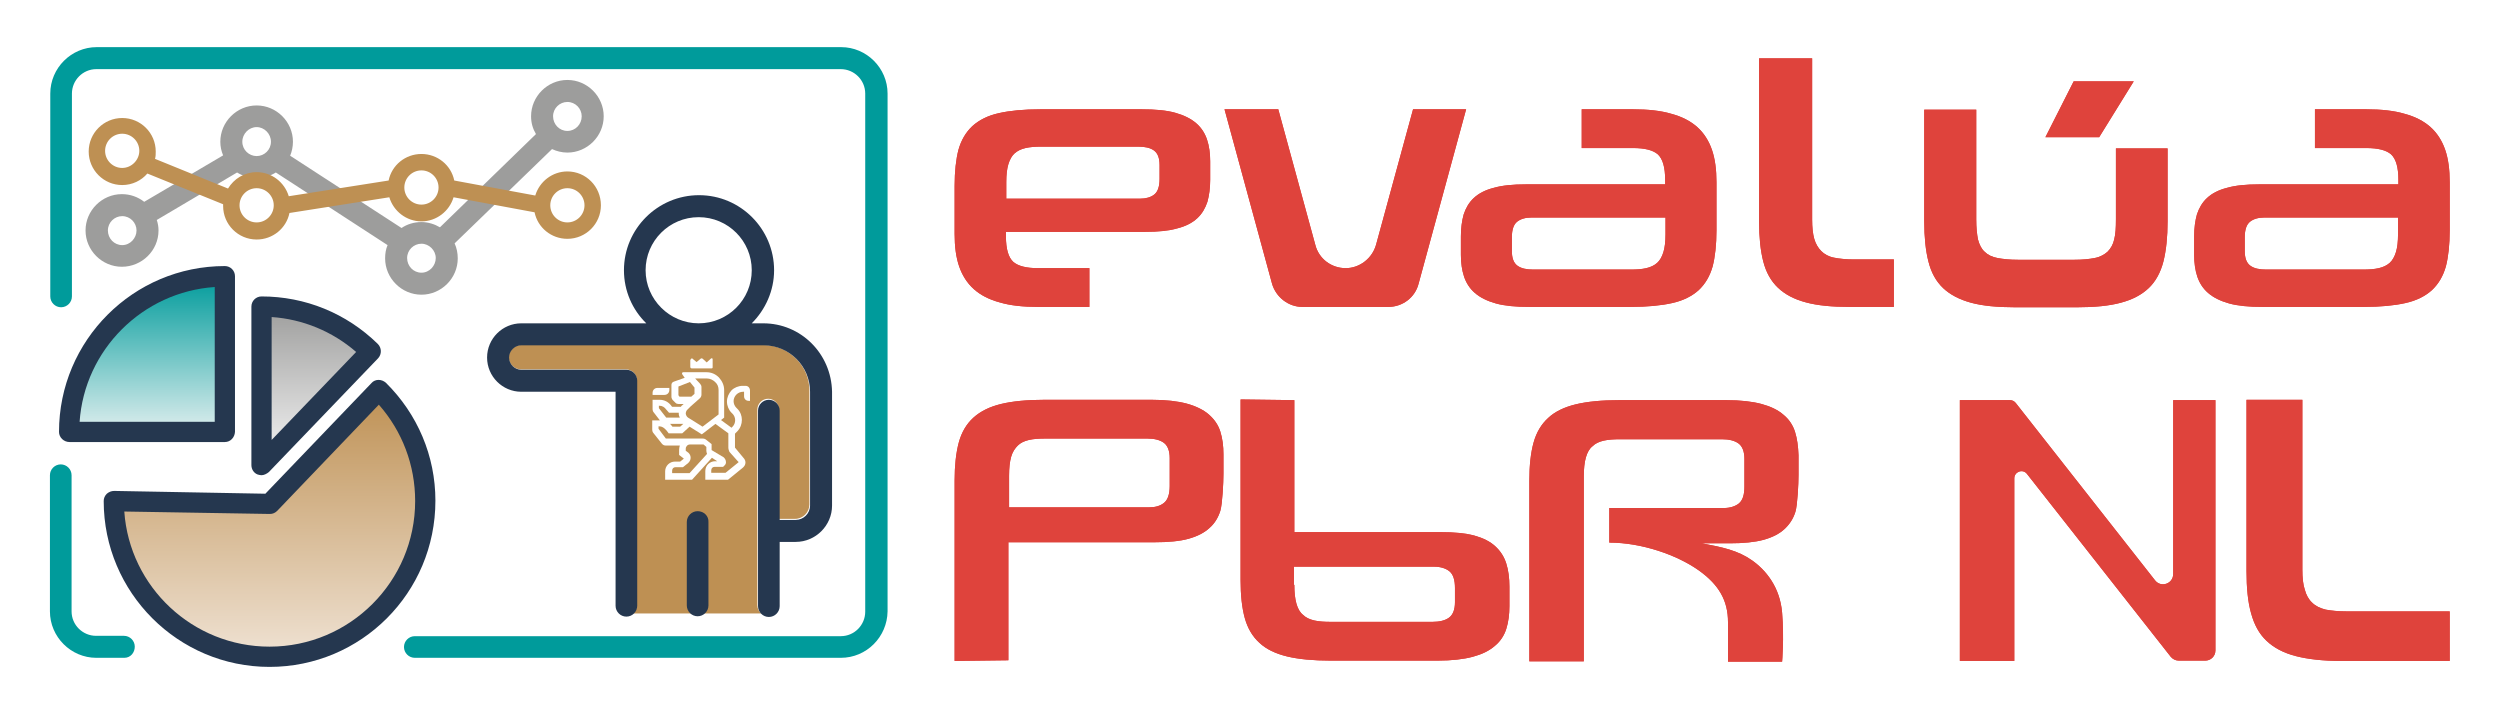 <?xml version="1.0" encoding="utf-8"?>
<!-- Generator: Adobe Illustrator 26.0.0, SVG Export Plug-In . SVG Version: 6.00 Build 0)  -->
<svg version="1.1" xmlns="http://www.w3.org/2000/svg" xmlns:xlink="http://www.w3.org/1999/xlink" x="0px" y="0px"
	 viewBox="0 0 716 204.6" style="enable-background:new 0 0 716 204.6;" xml:space="preserve">
<style type="text/css">
	.st0{fill:#DF433C;}
	.st1{fill:url(#SVGID_1_);}
	.st2{fill:#25374F;}
	.st3{fill:url(#SVGID_00000083059999503758334750000017988685981085222273_);}
	.st4{fill:url(#SVGID_00000060002826557617021230000000557614083459491005_);}
	.st5{fill:#009B9B;}
	.st6{fill:#9D9D9C;}
	.st7{fill:#BE9053;}
</style>
<g id="Capa_1">
</g>
<g id="Capa_2">
	<g>
		<g>
			<path class="st0" d="M370.7,114.6v37.8h41.9c3.9,0,7.1,0.3,9.7,1c2.5,0.7,4.5,1.7,6,3.1c1.5,1.4,2.5,3,3.1,4.9
				c0.6,1.9,0.9,4.1,0.9,6.6v5.6c0,2.4-0.3,4.6-0.9,6.5c-0.6,1.9-1.7,3.6-3.3,4.9c-1.6,1.4-3.7,2.4-6.3,3.1c-2.6,0.7-6,1.1-10.1,1.1
				h-30.6c-5,0-9.2-0.4-12.5-1.2c-3.3-0.8-6-2.1-7.9-3.9c-2-1.8-3.4-4.2-4.2-7.1c-0.8-2.9-1.2-6.5-1.2-10.9v-51.7L370.7,114.6z
				 M370.7,167.5c0,2.2,0.2,4,0.6,5.4c0.4,1.4,1,2.5,1.9,3.2c0.8,0.8,1.9,1.3,3.2,1.6c1.3,0.3,2.9,0.4,4.7,0.4h29.2
				c2,0,3.6-0.4,4.7-1.2c1.1-0.8,1.7-2.3,1.7-4.4v-4.1c0-2.3-0.5-3.9-1.6-4.8c-1-0.8-2.5-1.3-4.3-1.3h-40.2V167.5z"/>
			<path class="st0" d="M273.4,189.3v-51.7c0-4.3,0.4-7.9,1.2-10.9c0.8-2.9,2.2-5.3,4.2-7.1c2-1.8,4.6-3.1,7.9-3.9
				c3.3-0.8,7.5-1.2,12.5-1.2h30.6c4.1,0,7.5,0.4,10.1,1.1c2.6,0.7,4.8,1.8,6.3,3.1c1.6,1.4,2.7,3,3.3,4.9c0.6,1.9,0.9,4.1,0.9,6.5
				v5.6c0,2.5-0.3,8.6-0.9,10.6c-0.6,1.9-1.6,3.6-3.1,4.9c-1.5,1.4-3.5,2.4-6,3.1c-2.5,0.7-5.8,1-9.7,1h-41.9v33.8L273.4,189.3z
				 M288.9,145.3h40.2c1.8,0,3.2-0.4,4.3-1.3c1-0.8,1.6-2.4,1.6-4.8v-8c0-2.1-0.6-3.6-1.7-4.4c-1.1-0.8-2.7-1.2-4.7-1.2h-29.2
				c-1.8,0-3.4,0.1-4.7,0.4c-1.3,0.3-2.4,0.8-3.2,1.6c-0.8,0.8-1.5,1.8-1.9,3.2c-0.4,1.4-0.6,3.2-0.6,5.4V145.3z"/>
			<path class="st0" d="M701.6,175.1h-29.5c-2.4,0-4.4-0.2-6-0.5c-1.6-0.4-2.9-1-3.9-2c-1-0.9-1.7-2.2-2.1-3.7
				c-0.5-1.5-0.7-3.4-0.7-5.8v-48.6h-16v49.1c0,4.8,0.4,8.8,1.3,12c0.9,3.3,2.3,5.9,4.4,7.9c2.1,2,4.9,3.5,8.4,4.4
				c3.5,0.9,7.8,1.4,13.1,1.4h31V175.1z"/>
			<path class="st0" d="M514.1,123.7c-0.6-1.9-1.7-3.6-3.3-4.9c-1.6-1.4-3.7-2.4-6.3-3.1c-2.6-0.7-6-1.1-10.1-1.1h-30.6
				c-5,0-9.2,0.4-12.5,1.2c-3.3,0.8-6,2.1-7.9,3.9c-2,1.8-3.4,4.2-4.2,7.1c-0.8,2.9-1.2,6.5-1.2,10.9v51.7l15.6,0v-23.8h0v-20.1V142
				v-5.6c0-2.2,0.2-4,0.6-5.4c0.4-1.4,1-2.5,1.9-3.2c0.8-0.8,1.9-1.3,3.2-1.6c1.3-0.3,2.9-0.4,4.7-0.4h29.2c2,0,3.6,0.4,4.7,1.2
				c1.1,0.8,1.7,2.3,1.7,4.4v8c0,2.3-0.5,3.9-1.6,4.8c-1,0.8-2.5,1.3-4.3,1.3h-32.8v9.9c9.4,0,19.4,3.6,25.4,7.8s8.6,8.8,8.6,15
				v11.3h15.5c0,0,0.6-6.8,0-14c-0.6-7.2-4.5-12.1-8.6-15c-4.1-2.9-8.6-3.8-14.4-4.9h8c3.9,0,7.1-0.3,9.7-1c2.5-0.7,4.5-1.7,6-3.1
				c1.5-1.4,2.5-3,3.1-4.9c0.6-1.9,0.9-8.1,0.9-10.6v-5.6C515,127.8,514.7,125.6,514.1,123.7z"/>
			<path class="st0" d="M622.4,114.6v49.8c0,2.8-3.5,4-5.2,1.8l-39.9-50.8c-0.4-0.5-1-0.8-1.6-0.8h-14.4v74.7h15.6V137
				c0-1.9,2.4-2.8,3.6-1.3l41.2,52.4c0.6,0.7,1.4,1.1,2.3,1.1h7.6c1.6,0,2.9-1.3,2.9-2.9v-71.7H622.4z"/>
			<path class="st0" d="M370.7,114.6v37.8h41.9c3.9,0,7.1,0.3,9.7,1c2.5,0.7,4.5,1.7,6,3.1c1.5,1.4,2.5,3,3.1,4.9
				c0.6,1.9,0.9,4.1,0.9,6.6v5.6c0,2.4-0.3,4.6-0.9,6.5c-0.6,1.9-1.7,3.6-3.3,4.9c-1.6,1.4-3.7,2.4-6.3,3.1c-2.6,0.7-6,1.1-10.1,1.1
				h-30.6c-5,0-9.2-0.4-12.5-1.2c-3.3-0.8-6-2.1-7.9-3.9c-2-1.8-3.4-4.2-4.2-7.1c-0.8-2.9-1.2-6.5-1.2-10.9v-51.7L370.7,114.6z
				 M370.7,167.5c0,2.2,0.2,4,0.6,5.4c0.4,1.4,1,2.5,1.9,3.2c0.8,0.8,1.9,1.3,3.2,1.6c1.3,0.3,2.9,0.4,4.7,0.4h29.2
				c2,0,3.6-0.4,4.7-1.2c1.1-0.8,1.7-2.3,1.7-4.4v-4.1c0-2.3-0.5-3.9-1.6-4.8c-1-0.8-2.5-1.3-4.3-1.3h-40.2V167.5z"/>
			<path class="st0" d="M273.4,189.3v-51.7c0-4.3,0.4-7.9,1.2-10.9c0.8-2.9,2.2-5.3,4.2-7.1c2-1.8,4.6-3.1,7.9-3.9
				c3.3-0.8,7.5-1.2,12.5-1.2h30.6c4.1,0,7.5,0.4,10.1,1.1c2.6,0.7,4.8,1.8,6.3,3.1c1.6,1.4,2.7,3,3.3,4.9c0.6,1.9,0.9,4.1,0.9,6.5
				v5.6c0,2.5-0.3,8.6-0.9,10.6c-0.6,1.9-1.6,3.6-3.1,4.9c-1.5,1.4-3.5,2.4-6,3.1c-2.5,0.7-5.8,1-9.7,1h-41.9v33.8L273.4,189.3z
				 M288.9,145.3h40.2c1.8,0,3.2-0.4,4.3-1.3c1-0.8,1.6-2.4,1.6-4.8v-8c0-2.1-0.6-3.6-1.7-4.4c-1.1-0.8-2.7-1.2-4.7-1.2h-29.2
				c-1.8,0-3.4,0.1-4.7,0.4c-1.3,0.3-2.4,0.8-3.2,1.6c-0.8,0.8-1.5,1.8-1.9,3.2c-0.4,1.4-0.6,3.2-0.6,5.4V145.3z"/>
			<path class="st0" d="M701.6,175.1h-29.5c-2.4,0-4.4-0.2-6-0.5c-1.6-0.4-2.9-1-3.9-2c-1-0.9-1.7-2.2-2.1-3.7
				c-0.5-1.5-0.7-3.4-0.7-5.8v-48.6h-16v49.1c0,4.8,0.4,8.8,1.3,12c0.9,3.3,2.3,5.9,4.4,7.9c2.1,2,4.9,3.5,8.4,4.4
				c3.5,0.9,7.8,1.4,13.1,1.4h31V175.1z"/>
			<path class="st0" d="M514.1,123.7c-0.6-1.9-1.7-3.6-3.3-4.9c-1.6-1.4-3.7-2.4-6.3-3.1c-2.6-0.7-6-1.1-10.1-1.1h-30.6
				c-5,0-9.2,0.4-12.5,1.2c-3.3,0.8-6,2.1-7.9,3.9c-2,1.8-3.4,4.2-4.2,7.1c-0.8,2.9-1.2,6.5-1.2,10.9v51.7l15.6,0v-23.8h0v-20.1V142
				v-5.6c0-2.2,0.2-4,0.6-5.4c0.4-1.4,1-2.5,1.9-3.2c0.8-0.8,1.9-1.3,3.2-1.6c1.3-0.3,2.9-0.4,4.7-0.4h29.2c2,0,3.6,0.4,4.7,1.2
				c1.1,0.8,1.7,2.3,1.7,4.4v8c0,2.3-0.5,3.9-1.6,4.8c-1,0.8-2.5,1.3-4.3,1.3h-32.8v9.9c9.4,0,19.4,3.6,25.4,7.8s8.6,8.8,8.6,15
				v11.3h15.5c0,0,0.6-6.8,0-14c-0.6-7.2-4.5-12.1-8.6-15c-4.1-2.9-8.6-3.8-14.4-4.9h8c3.9,0,7.1-0.3,9.7-1c2.5-0.7,4.5-1.7,6-3.1
				c1.5-1.4,2.5-3,3.1-4.9c0.6-1.9,0.9-8.1,0.9-10.6v-5.6C515,127.8,514.7,125.6,514.1,123.7z"/>
			<path class="st0" d="M622.4,114.6v49.8c0,2.8-3.5,4-5.2,1.8l-39.9-50.8c-0.4-0.5-1-0.8-1.6-0.8h-14.4v74.7h15.6V137
				c0-1.9,2.4-2.8,3.6-1.3l41.2,52.4c0.6,0.7,1.4,1.1,2.3,1.1h7.6c1.6,0,2.9-1.3,2.9-2.9v-71.7H622.4z"/>
		</g>
		<g>
			<path class="st0" d="M566,31.3v31.5c0,2.4,0.2,4.3,0.5,5.8c0.4,1.5,1,2.7,1.9,3.5c0.9,0.9,2.1,1.5,3.7,1.8
				c1.6,0.3,3.5,0.5,5.9,0.5h16.1c2.3,0,4.3-0.2,5.8-0.5c1.6-0.3,2.8-1,3.7-1.8c0.9-0.9,1.6-2.1,1.9-3.5c0.4-1.5,0.5-3.4,0.5-5.8
				V42.5h14.8v20.9c0,4.5-0.4,8.3-1.2,11.5c-0.8,3.1-2.2,5.7-4.2,7.6c-2,1.9-4.6,3.3-8,4.2c-3.3,0.9-7.5,1.3-12.4,1.3h-18
				c-5,0-9.2-0.4-12.5-1.3c-3.3-0.9-6-2.3-8-4.2c-2-1.9-3.4-4.4-4.2-7.6c-0.8-3.1-1.2-7-1.2-11.5v-32H566z"/>
			<path class="st0" d="M648,87.9c-3.9,0-7.1-0.3-9.6-1c-2.5-0.7-4.5-1.7-6-3c-1.5-1.3-2.5-2.9-3.1-4.7c-0.6-1.8-0.9-3.9-0.9-6.2
				v-5.3c0-2.4,0.3-4.5,0.8-6.3c0.6-1.8,1.5-3.4,2.9-4.7c1.4-1.3,3.3-2.3,5.7-2.9c2.4-0.7,5.5-1,9.2-1h39.9v-1.3
				c0-3.6-0.7-6-2.1-7.3c-1.4-1.2-3.7-1.8-7.1-1.8H663V31.3h14.7c4.3,0,8,0.4,11,1.3c3,0.8,5.5,2.1,7.4,3.8c1.9,1.7,3.3,3.9,4.2,6.5
				c0.9,2.6,1.3,5.7,1.3,9.3v13.8c0,4.1-0.4,7.6-1.1,10.3c-0.8,2.8-2.1,5-4,6.8c-1.9,1.7-4.4,3-7.6,3.7c-3.1,0.7-7.1,1.1-11.9,1.1
				H648z M686.8,62.3h-38.3c-1.7,0-3.1,0.4-4.1,1.2c-1,0.8-1.5,2.3-1.5,4.5v3.9c0,2,0.5,3.4,1.6,4.2c1.1,0.8,2.6,1.1,4.5,1.1h27.8
				c1.7,0,3.2-0.1,4.5-0.4c1.3-0.3,2.3-0.8,3.1-1.5c0.8-0.7,1.4-1.8,1.8-3.1c0.4-1.3,0.6-3,0.6-5.1V62.3z"/>
			<path class="st0" d="M438,87.9c-3.9,0-7.1-0.3-9.6-1c-2.5-0.7-4.5-1.7-6-3c-1.5-1.3-2.5-2.9-3.1-4.7c-0.6-1.8-0.9-3.9-0.9-6.2
				v-5.3c0-2.4,0.3-4.5,0.8-6.3c0.6-1.8,1.5-3.4,2.9-4.7c1.4-1.3,3.3-2.3,5.7-2.9c2.4-0.7,5.5-1,9.2-1h39.9v-1.3
				c0-3.6-0.7-6-2.1-7.3c-1.4-1.2-3.7-1.8-7.1-1.8H453V31.3h14.7c4.3,0,8,0.4,11,1.3c3,0.8,5.5,2.1,7.4,3.8c1.9,1.7,3.3,3.9,4.2,6.5
				c0.9,2.6,1.3,5.7,1.3,9.3v13.8c0,4.1-0.4,7.6-1.1,10.3c-0.8,2.8-2.1,5-4,6.8c-1.9,1.7-4.4,3-7.6,3.7c-3.1,0.7-7.1,1.1-11.9,1.1
				H438z M476.9,62.3h-38.3c-1.7,0-3.1,0.4-4.1,1.2c-1,0.8-1.5,2.3-1.5,4.5v3.9c0,2,0.5,3.4,1.6,4.2c1.1,0.8,2.6,1.1,4.5,1.1H467
				c1.7,0,3.2-0.1,4.5-0.4c1.3-0.3,2.3-0.8,3.1-1.5c0.8-0.7,1.4-1.8,1.8-3.1c0.4-1.3,0.6-3,0.6-5.1V62.3z"/>
			<path class="st0" d="M327,31.3c3.9,0,7.1,0.3,9.6,1c2.5,0.7,4.5,1.7,6,3c1.5,1.3,2.5,2.9,3.1,4.7c0.6,1.8,0.9,3.9,0.9,6.2v5.3
				c0,2.4-0.3,4.5-0.8,6.3c-0.6,1.8-1.5,3.4-2.9,4.7c-1.4,1.3-3.3,2.3-5.7,2.9c-2.4,0.7-5.5,1-9.2,1h-39.9v1.3c0,3.6,0.7,6,2.1,7.3
				c1.4,1.2,3.7,1.8,7.1,1.8H312v11.1h-14.7c-4.3,0-8-0.4-11-1.3c-3-0.8-5.5-2.1-7.4-3.8c-1.9-1.7-3.3-3.9-4.2-6.5
				c-0.9-2.6-1.3-5.7-1.3-9.3V53.2c0-4.1,0.4-7.6,1.1-10.3c0.8-2.8,2.1-5,4-6.8c1.9-1.7,4.4-3,7.6-3.7c3.1-0.7,7.1-1.1,11.9-1.1H327
				z M288.2,56.9h38.3c1.7,0,3.1-0.4,4.1-1.2c1-0.8,1.5-2.3,1.5-4.5v-3.9c0-2-0.5-3.4-1.6-4.2c-1.1-0.8-2.6-1.1-4.5-1.1h-27.8
				c-1.7,0-3.2,0.1-4.5,0.4c-1.3,0.3-2.3,0.8-3.1,1.5c-0.8,0.7-1.4,1.8-1.8,3.1c-0.4,1.3-0.6,3-0.6,5.1V56.9z"/>
			<path class="st0" d="M542.3,74.3H531c-2.3,0-4.2-0.2-5.7-0.5c-1.6-0.3-2.8-1-3.7-1.9c-0.9-0.9-1.6-2.1-2-3.5
				c-0.4-1.4-0.6-3.3-0.6-5.5V16.7h-15.2v46.8c0,4.5,0.4,8.3,1.2,11.4c0.8,3.1,2.2,5.6,4.2,7.5c2,1.9,4.6,3.3,8,4.2
				c3.3,0.9,7.5,1.3,12.4,1.3h12.8V74.3z"/>
			<path class="st0" d="M404.7,31.3l-10.6,38.8c-1.1,3.9-4.7,6.7-8.7,6.7l0,0c-4.1,0-7.7-2.7-8.7-6.7l-10.6-38.8h-15.4l13.6,49.9
				c1.1,3.9,4.7,6.7,8.7,6.7h8.4h7.8h8.4c4.1,0,7.7-2.7,8.7-6.7l13.6-49.9H404.7z"/>
			<g>
				<polygon class="st0" points="601.2,39.3 611.1,23.3 593.9,23.3 585.8,39.3 				"/>
			</g>
			<path class="st0" d="M566,31.3v31.5c0,2.4,0.2,4.3,0.5,5.8c0.4,1.5,1,2.7,1.9,3.5c0.9,0.9,2.1,1.5,3.7,1.8
				c1.6,0.3,3.5,0.5,5.9,0.5h16.1c2.3,0,4.3-0.2,5.8-0.5c1.6-0.3,2.8-1,3.7-1.8c0.9-0.9,1.6-2.1,1.9-3.5c0.4-1.5,0.5-3.4,0.5-5.8
				V42.5h14.8v20.9c0,4.5-0.4,8.3-1.2,11.5c-0.8,3.1-2.2,5.7-4.2,7.6c-2,1.9-4.6,3.3-8,4.2c-3.3,0.9-7.5,1.3-12.4,1.3h-18
				c-5,0-9.2-0.4-12.5-1.3c-3.3-0.9-6-2.3-8-4.2c-2-1.9-3.4-4.4-4.2-7.6c-0.8-3.1-1.2-7-1.2-11.5v-32H566z"/>
			<path class="st0" d="M648,87.9c-3.9,0-7.1-0.3-9.6-1c-2.5-0.7-4.5-1.7-6-3c-1.5-1.3-2.5-2.9-3.1-4.7c-0.6-1.8-0.9-3.9-0.9-6.2
				v-5.3c0-2.4,0.3-4.5,0.8-6.3c0.6-1.8,1.5-3.4,2.9-4.7c1.4-1.3,3.3-2.3,5.7-2.9c2.4-0.7,5.5-1,9.2-1h39.9v-1.3
				c0-3.6-0.7-6-2.1-7.3c-1.4-1.2-3.7-1.8-7.1-1.8H663V31.3h14.7c4.3,0,8,0.4,11,1.3c3,0.8,5.5,2.1,7.4,3.8c1.9,1.7,3.3,3.9,4.2,6.5
				c0.9,2.6,1.3,5.7,1.3,9.3v13.8c0,4.1-0.4,7.6-1.1,10.3c-0.8,2.8-2.1,5-4,6.8c-1.9,1.7-4.4,3-7.6,3.7c-3.1,0.7-7.1,1.1-11.9,1.1
				H648z M686.8,62.3h-38.3c-1.7,0-3.1,0.4-4.1,1.2c-1,0.8-1.5,2.3-1.5,4.5v3.9c0,2,0.5,3.4,1.6,4.2c1.1,0.8,2.6,1.1,4.5,1.1h27.8
				c1.7,0,3.2-0.1,4.5-0.4c1.3-0.3,2.3-0.8,3.1-1.5c0.8-0.7,1.4-1.8,1.8-3.1c0.4-1.3,0.6-3,0.6-5.1V62.3z"/>
			<path class="st0" d="M438,87.9c-3.9,0-7.1-0.3-9.6-1c-2.5-0.7-4.5-1.7-6-3c-1.5-1.3-2.5-2.9-3.1-4.7c-0.6-1.8-0.9-3.9-0.9-6.2
				v-5.3c0-2.4,0.3-4.5,0.8-6.3c0.6-1.8,1.5-3.4,2.9-4.7c1.4-1.3,3.3-2.3,5.7-2.9c2.4-0.7,5.5-1,9.2-1h39.9v-1.3
				c0-3.6-0.7-6-2.1-7.3c-1.4-1.2-3.7-1.8-7.1-1.8H453V31.3h14.7c4.3,0,8,0.4,11,1.3c3,0.8,5.5,2.1,7.4,3.8c1.9,1.7,3.3,3.9,4.2,6.5
				c0.9,2.6,1.3,5.7,1.3,9.3v13.8c0,4.1-0.4,7.6-1.1,10.3c-0.8,2.8-2.1,5-4,6.8c-1.9,1.7-4.4,3-7.6,3.7c-3.1,0.7-7.1,1.1-11.9,1.1
				H438z M476.9,62.3h-38.3c-1.7,0-3.1,0.4-4.1,1.2c-1,0.8-1.5,2.3-1.5,4.5v3.9c0,2,0.5,3.4,1.6,4.2c1.1,0.8,2.6,1.1,4.5,1.1H467
				c1.7,0,3.2-0.1,4.5-0.4c1.3-0.3,2.3-0.8,3.1-1.5c0.8-0.7,1.4-1.8,1.8-3.1c0.4-1.3,0.6-3,0.6-5.1V62.3z"/>
			<path class="st0" d="M327,31.3c3.9,0,7.1,0.3,9.6,1c2.5,0.7,4.5,1.7,6,3c1.5,1.3,2.5,2.9,3.1,4.7c0.6,1.8,0.9,3.9,0.9,6.2v5.3
				c0,2.4-0.3,4.5-0.8,6.3c-0.6,1.8-1.5,3.4-2.9,4.7c-1.4,1.3-3.3,2.3-5.7,2.9c-2.4,0.7-5.5,1-9.2,1h-39.9v1.3c0,3.6,0.7,6,2.1,7.3
				c1.4,1.2,3.7,1.8,7.1,1.8H312v11.1h-14.7c-4.3,0-8-0.4-11-1.3c-3-0.8-5.5-2.1-7.4-3.8c-1.9-1.7-3.3-3.9-4.2-6.5
				c-0.9-2.6-1.3-5.7-1.3-9.3V53.2c0-4.1,0.4-7.6,1.1-10.3c0.8-2.8,2.1-5,4-6.8c1.9-1.7,4.4-3,7.6-3.7c3.1-0.7,7.1-1.1,11.9-1.1H327
				z M288.2,56.9h38.3c1.7,0,3.1-0.4,4.1-1.2c1-0.8,1.5-2.3,1.5-4.5v-3.9c0-2-0.5-3.4-1.6-4.2c-1.1-0.8-2.6-1.1-4.5-1.1h-27.8
				c-1.7,0-3.2,0.1-4.5,0.4c-1.3,0.3-2.3,0.8-3.1,1.5c-0.8,0.7-1.4,1.8-1.8,3.1c-0.4,1.3-0.6,3-0.6,5.1V56.9z"/>
			<path class="st0" d="M542.3,74.3H531c-2.3,0-4.2-0.2-5.7-0.5c-1.6-0.3-2.8-1-3.7-1.9c-0.9-0.9-1.6-2.1-2-3.5
				c-0.4-1.4-0.6-3.3-0.6-5.5V16.7h-15.2v46.8c0,4.5,0.4,8.3,1.2,11.4c0.8,3.1,2.2,5.6,4.2,7.5c2,1.9,4.6,3.3,8,4.2
				c3.3,0.9,7.5,1.3,12.4,1.3h12.8V74.3z"/>
			<path class="st0" d="M404.7,31.3l-10.6,38.8c-1.1,3.9-4.7,6.7-8.7,6.7l0,0c-4.1,0-7.7-2.7-8.7-6.7l-10.6-38.8h-15.4l13.6,49.9
				c1.1,3.9,4.7,6.7,8.7,6.7h8.4h7.8h8.4c4.1,0,7.7-2.7,8.7-6.7l13.6-49.9H404.7z"/>
			<g>
				<polygon class="st0" points="601.2,39.3 611.1,23.3 593.9,23.3 585.8,39.3 				"/>
			</g>
		</g>
	</g>
	<linearGradient id="SVGID_1_" gradientUnits="userSpaceOnUse" x1="77.446" y1="188.144" x2="77.446" y2="111.802">
		<stop  offset="0" style="stop-color:#EFE2D3"/>
		<stop  offset="1" style="stop-color:#BE9053"/>
	</linearGradient>
	<path class="st1" d="M108.7,111.8c8.2,8.1,13.3,19.3,13.3,31.8c0,24.6-20,44.6-44.6,44.6s-44.6-20-44.6-44.6l44.6,0.8L108.7,111.8z
		"/>
	<path class="st2" d="M77.2,191c-26.2,0-47.5-21.3-47.5-47.5c0-0.8,0.3-1.5,0.9-2.1c0.6-0.5,1.3-0.8,2.1-0.8l43.3,0.8l30.4-31.7
		c0.5-0.6,1.3-0.9,2-0.9c0.8,0,1.5,0.3,2.1,0.8c9.1,9,14.2,21,14.2,33.8C124.7,169.8,103.4,191,77.2,191z M35.6,146.5
		c1.5,21.6,19.6,38.7,41.6,38.7c23,0,41.7-18.7,41.7-41.7c0-10.3-3.7-20-10.4-27.6l-29.1,30.4c-0.6,0.6-1.3,0.9-2.1,0.9L35.6,146.5z
		"/>
	
		<linearGradient id="SVGID_00000136398901360640673680000018179729943951052218_" gradientUnits="userSpaceOnUse" x1="42.072" y1="123.775" x2="42.072" y2="79.213">
		<stop  offset="0" style="stop-color:#DEEEEE"/>
		<stop  offset="1" style="stop-color:#009B9B"/>
	</linearGradient>
	<path style="fill:url(#SVGID_00000136398901360640673680000018179729943951052218_);" d="M19.8,123.8c0-24.6,20-44.6,44.6-44.6
		v44.6H19.8L19.8,123.8z"/>
	<path class="st2" d="M64.4,126.6H19.9c-1.6,0-3-1.3-3-2.9c0-26.2,21.3-47.5,47.5-47.5c1.6,0,2.9,1.3,2.9,2.9v44.6
		C67.2,125.3,66,126.6,64.4,126.6z M22.8,120.8h38.7V82.2C40.8,83.6,24.2,100.2,22.8,120.8z"/>
	
		<linearGradient id="SVGID_00000061443500700063151410000015415437107659986339_" gradientUnits="userSpaceOnUse" x1="90.577" y1="132.986" x2="90.577" y2="87.633">
		<stop  offset="9.776536e-02" style="stop-color:#EDEDED"/>
		<stop  offset="1" style="stop-color:#9D9D9C"/>
	</linearGradient>
	<path style="fill:url(#SVGID_00000061443500700063151410000015415437107659986339_);" d="M106.2,100.4c-8-7.9-19.1-12.8-31.2-12.8
		V133L106.2,100.4z"/>
	<path class="st2" d="M74.9,136.1c-0.4,0-0.7-0.1-1.1-0.2c-1.1-0.4-1.8-1.5-1.8-2.7V87.8c0-1.6,1.3-2.9,2.9-2.9
		c12.5,0,24.3,4.8,33.3,13.6c1.1,1.1,1.2,2.9,0.1,4.1L77,135.2C76.4,135.7,75.6,136.1,74.9,136.1z M77.8,90.8V126l24.2-25.2
		C95.2,94.9,86.7,91.4,77.8,90.8z"/>
	<g>
		<path class="st5" d="M240.8,188.4h-122c-1.7,0-3.1-1.4-3.1-3.1s1.4-3.1,3.1-3.1h122c3.9,0,7-3.2,7-7V26.8c0-3.9-3.2-7-7-7H27.6
			c-3.9,0-7,3.2-7,7v58.1c0,1.7-1.4,3.1-3.1,3.1c-1.7,0-3.1-1.4-3.1-3.1V26.8c0-7.3,6-13.3,13.3-13.3h213.2c7.3,0,13.3,6,13.3,13.3
			v148.3C254.1,182.4,248.2,188.4,240.8,188.4z"/>
		<path class="st5" d="M35.6,188.4h-8c-7.3,0-13.3-6-13.3-13.3v-39c0-1.7,1.4-3.1,3.1-3.1c1.7,0,3.1,1.4,3.1,3.1v39c0,3.9,3.2,7,7,7
			h8c1.7,0,3.1,1.4,3.1,3.1S37.4,188.4,35.6,188.4z"/>
	</g>
	<path class="st6" d="M162.5,22.9c-5.7,0-10.4,4.7-10.4,10.4c0,1.9,0.5,3.6,1.4,5.1L126,65.1c-1.5-0.9-3.4-1.5-5.3-1.5
		c-2.1,0-4.1,0.6-5.7,1.7L83.1,44.6c0.5-1.2,0.8-2.6,0.8-4c0-5.7-4.7-10.4-10.4-10.4c-5.7,0-10.4,4.7-10.4,10.4
		c0,1.4,0.3,2.7,0.8,3.9L41.3,57.8c-1.8-1.4-4-2.2-6.4-2.2c-5.7,0-10.4,4.7-10.4,10.4c0,5.7,4.7,10.4,10.4,10.4S45.4,71.8,45.4,66
		c0-1.1-0.2-2.1-0.5-3l23-13.6c1.6,1,3.5,1.6,5.6,1.6c2,0,3.9-0.6,5.5-1.6l32,20.8c-0.5,1.2-0.7,2.4-0.7,3.8
		c0,5.7,4.7,10.4,10.4,10.4s10.4-4.7,10.4-10.4c0-1.5-0.3-3-0.9-4.3l27.9-27c1.3,0.6,2.8,1,4.4,1c5.7,0,10.4-4.7,10.4-10.4
		C172.9,27.6,168.2,22.9,162.5,22.9z M35,70.2c-2.3,0-4.1-1.9-4.1-4.2s1.9-4.1,4.1-4.1c2.3,0,4.1,1.9,4.1,4.1S37.3,70.2,35,70.2z
		 M69.4,40.6c0-2.3,1.9-4.2,4.1-4.2s4.1,1.9,4.1,4.2c0,2.3-1.9,4.1-4.1,4.1S69.4,42.9,69.4,40.6z M120.7,78.1
		c-2.3,0-4.1-1.9-4.1-4.2s1.9-4.1,4.1-4.1s4.1,1.9,4.1,4.1S123,78.1,120.7,78.1z M162.5,37.5c-2.3,0-4.1-1.9-4.1-4.2
		c0-2.3,1.9-4.1,4.1-4.1c2.3,0,4.1,1.9,4.1,4.1C166.6,35.6,164.8,37.5,162.5,37.5z"/>
	<path class="st7" d="M162.5,49.1c-4.3,0-8,2.9-9.2,6.9l-23.2-4.3c-0.9-4.4-4.8-7.6-9.4-7.6c-4.6,0-8.5,3.2-9.4,7.6l-28.6,4.5
		c-1.2-4-4.9-6.9-9.2-6.9c-3.5,0-6.5,1.9-8.2,4.7l-20.9-8.5c0.2-0.7,0.2-1.4,0.2-2.1c0-5.3-4.3-9.6-9.6-9.6c-5.3,0-9.6,4.3-9.6,9.6
		s4.3,9.6,9.6,9.6c2.9,0,5.5-1.3,7.2-3.3l21.7,8.8c0,0.2,0,0.3,0,0.5c0,5.3,4.3,9.6,9.6,9.6c4.6,0,8.5-3.2,9.4-7.6l28.6-4.5
		c1.2,4,4.9,6.9,9.2,6.9c4.3,0,8-2.9,9.2-6.9l23.2,4.3c0.9,4.4,4.8,7.6,9.4,7.6c5.3,0,9.6-4.3,9.6-9.6
		C172.1,53.4,167.8,49.1,162.5,49.1z M35,48.1c-2.7,0-4.9-2.2-4.9-4.9c0-2.7,2.2-4.9,4.9-4.9c2.7,0,4.9,2.2,4.9,4.9
		C39.9,45.8,37.7,48.1,35,48.1z M73.5,63.7c-2.7,0-4.9-2.2-4.9-4.9c0-2.7,2.2-4.9,4.9-4.9c2.7,0,4.9,2.2,4.9,4.9
		C78.4,61.5,76.2,63.7,73.5,63.7z M120.7,58.6c-2.7,0-4.9-2.2-4.9-4.9c0-2.7,2.2-4.9,4.9-4.9c2.7,0,4.9,2.2,4.9,4.9
		C125.6,56.4,123.4,58.6,120.7,58.6z M162.5,63.7c-2.7,0-4.9-2.2-4.9-4.9c0-2.7,2.2-4.9,4.9-4.9c2.7,0,4.9,2.2,4.9,4.9
		C167.4,61.5,165.2,63.7,162.5,63.7z"/>
	<g>
		<path class="st7" d="M192.5,122.1l0.1,0.1h2.2l0.9-0.8h-3.8C192.1,121.6,192.3,121.8,192.5,122.1z"/>
		<polygon class="st7" points="198.9,112.8 198.9,111 197.6,109.4 194.3,110.7 194.3,113.2 194.7,113.7 194.7,113.6 198,113.6 		"/>
		<path class="st7" d="M194.7,119.6c-0.1-0.3-0.3-0.6-0.3-1c0-0.1,0-0.3,0-0.4h-2.8l-0.7-0.8c-0.6-0.8-1.2-1.2-2.1-1.2h-0.1v0.7
			l2.1,2.7H194.7z"/>
		<path class="st7" d="M200.9,110.8v2.2c0,0.3-0.1,0.7-0.4,1l-0.1,0.1l-2.6,2.3l-0.8,0.8c-0.4,0.3-0.6,0.8-0.6,1.3
			c0.1,0.5,0.3,0.9,0.8,1.2l0.5,0.3l3.5,2.2l4.6-3.5v-7c0-0.9-0.3-1.7-1-2.3c-0.6-0.6-1.5-1-2.3-1h-3.4l1.4,1.5
			C200.7,110.1,200.9,110.5,200.9,110.8z"/>
		<path class="st7" d="M208.6,128.2v-4.1l-3.7-2.7l-3.9,3l-3.5-2.2l-2.1,1.9h-3.9l-0.6-0.8c-0.7-0.8-1.3-1.2-2.1-1.2h-0.2v0.7
			l2.1,2.8h8.5h2c0.4,0,0.8,0.1,1.1,0.4l1.5,1.2v1.7l3.5,2.1c0.3,0.3,0.6,0.8,0.6,1.2c0.1,0.4-0.1,0.9-0.5,1.2l-0.3,0.3h-2.4
			c-0.6,0-1,0.4-1,1v0.7h4.1l3.7-3c0-0.1,0-0.1,0-0.1c0-0.1,0-0.1-0.1-0.1l-2.5-2.8C208.8,129.1,208.6,128.7,208.6,128.2z"/>
		<path class="st7" d="M202.3,128l-0.8-0.7h-2h-1.5h-0.4c-0.7,0-1.2,0.6-1.2,1.2v0.6l0.8,0.6c0.8,0.8,0.8,2,0,2.8l-0.1,0.1l-1.5,1.2
			h-2.1c-0.6,0-1,0.4-1,1v0.7h5l5-5.5c-0.1-0.3-0.2-0.6-0.2-0.9V128z"/>
		<path class="st7" d="M218.6,98.8h-69.4c-1.9,0-3.5,1.6-3.5,3.5c0,1.9,1.6,3.5,3.5,3.5h30.1c1.7,0,3.1,1.4,3.1,3.1v64.4
			c0,1-0.4,1.8-1.1,2.4H218c-0.7-0.6-1.1-1.4-1.1-2.4v-56c0-1.7,1.4-3.1,3.1-3.1c1.7,0,3.1,1.4,3.1,3.1v31.3h4.6
			c2.3,0,4.1-1.9,4.1-4.1v-32.6C231.9,104.8,225.9,98.8,218.6,98.8z M197.8,103c0-0.1,0.1-0.2,0.2-0.3c0.1-0.1,0.3-0.1,0.3,0l1.2,1
			l1.2-1c0.1-0.1,0.3-0.1,0.5,0l1.2,1.1l1.2-1.1c0.1-0.1,0.2-0.1,0.3-0.1s0.2,0.1,0.2,0.3v2.3c0,0.2-0.1,0.3-0.3,0.3h-5.7
			c-0.2,0-0.3-0.1-0.4-0.3V103z M186.9,112.5c0-0.8,0.6-1.4,1.4-1.4h3.4v0.6c0,0.8-0.6,1.4-1.4,1.4h-3.4V112.5z M214.9,114.8h-0.5
			c-0.8,0-1.3-0.6-1.3-1.3v-1.3h-0.3c-0.7,0-1.4,0.3-1.9,0.8c-0.5,0.5-0.8,1.2-0.8,1.9c0,0.7,0.3,1.4,0.8,1.9l0.3,0.3
			c1.7,1.7,1.7,4.6,0,6.4l-0.7,0.7v4l2.4,2.9c0.3,0.3,0.6,0.8,0.6,1.3c0,0.6-0.2,1-0.6,1.4l-0.1,0.1l-4.3,3.5H202v-2.5
			c0-1.6,1.3-2.8,2.8-2.8h0.6l-1.5-1l-5.7,6.3h-7.7v-2.4c0-1.6,1.3-2.8,2.8-2.8h1.5l1-0.8v-0.1l-1.3-1v-1.5c0-0.4,0.1-0.8,0.2-1.2
			h-4.1c-0.4,0-0.8-0.2-1.1-0.6l-2.3-2.9c-0.3-0.3-0.4-0.7-0.4-1.1v-2.6h2.1c0.1,0,0.1,0,0.1,0l-1.7-2.2c-0.3-0.3-0.4-0.7-0.4-1.1
			v-2.6h2c1.4,0,2.6,0.6,3.5,1.9l0.1,0.1h2.5c0.1-0.2,0.3-0.4,0.6-0.6l0.2-0.2h-1.5c-0.3,0-0.6-0.1-0.8-0.3l-0.9-0.9
			c-0.1-0.2-0.3-0.5-0.3-0.8v-3.5c0-0.4,0.3-0.8,0.7-0.9l3.1-1.1l-0.7-1c-0.2-0.3,0-0.6,0.3-0.6h1.6h5c1.4,0,2.6,0.5,3.6,1.5
			c0.9,1,1.5,2.2,1.5,3.6v7.9l-0.9,0.7l3,2.2l0.3-0.3c1-1,1-2.7,0-3.7l-0.3-0.3c-0.8-0.8-1.3-2-1.3-3.2c0-1.2,0.5-2.3,1.3-3.2
			c0.8-0.8,2-1.3,3.2-1.3h0.3h0.5c0.8,0,1.3,0.6,1.3,1.4V114.8z"/>
	</g>
	<g>
		<path class="st2" d="M218.6,92.6h-3.3c3.9-3.9,6.4-9.3,6.4-15.2c0-11.8-9.6-21.5-21.5-21.5c-11.8,0-21.5,9.6-21.5,21.5
			c0,5.9,2.4,11.3,6.4,15.2h-35.8c-5.4,0-9.8,4.4-9.8,9.8c0,5.4,4.4,9.8,9.8,9.8h27v61.3c0,1.7,1.4,3.1,3.1,3.1
			c1.7,0,3.1-1.4,3.1-3.1V109c0-1.7-1.4-3.1-3.1-3.1h-30.1c-1.9,0-3.5-1.6-3.5-3.5c0-1.9,1.6-3.5,3.5-3.5h69.4
			c7.3,0,13.3,5.9,13.3,13.3v32.6c0,2.3-1.9,4.1-4.1,4.1h-4.6v-31.3c0-1.7-1.4-3.1-3.1-3.1s-3.1,1.4-3.1,3.1v56
			c0,1.7,1.4,3.1,3.1,3.1s3.1-1.4,3.1-3.1v-18.4h4.6c5.7,0,10.4-4.7,10.4-10.4v-32.6C238.1,101.3,229.4,92.6,218.6,92.6z
			 M184.9,77.4c0-8.4,6.8-15.2,15.2-15.2c8.4,0,15.2,6.8,15.2,15.2c0,8.4-6.8,15.2-15.2,15.2C191.8,92.6,184.9,85.8,184.9,77.4z"/>
		<path class="st2" d="M199.8,146.4c-1.7,0-3.1,1.4-3.1,3.1v23.9c0,1.7,1.4,3.1,3.1,3.1s3.1-1.4,3.1-3.1v-23.9
			C203,147.8,201.6,146.4,199.8,146.4z"/>
	</g>
</g>
</svg>
